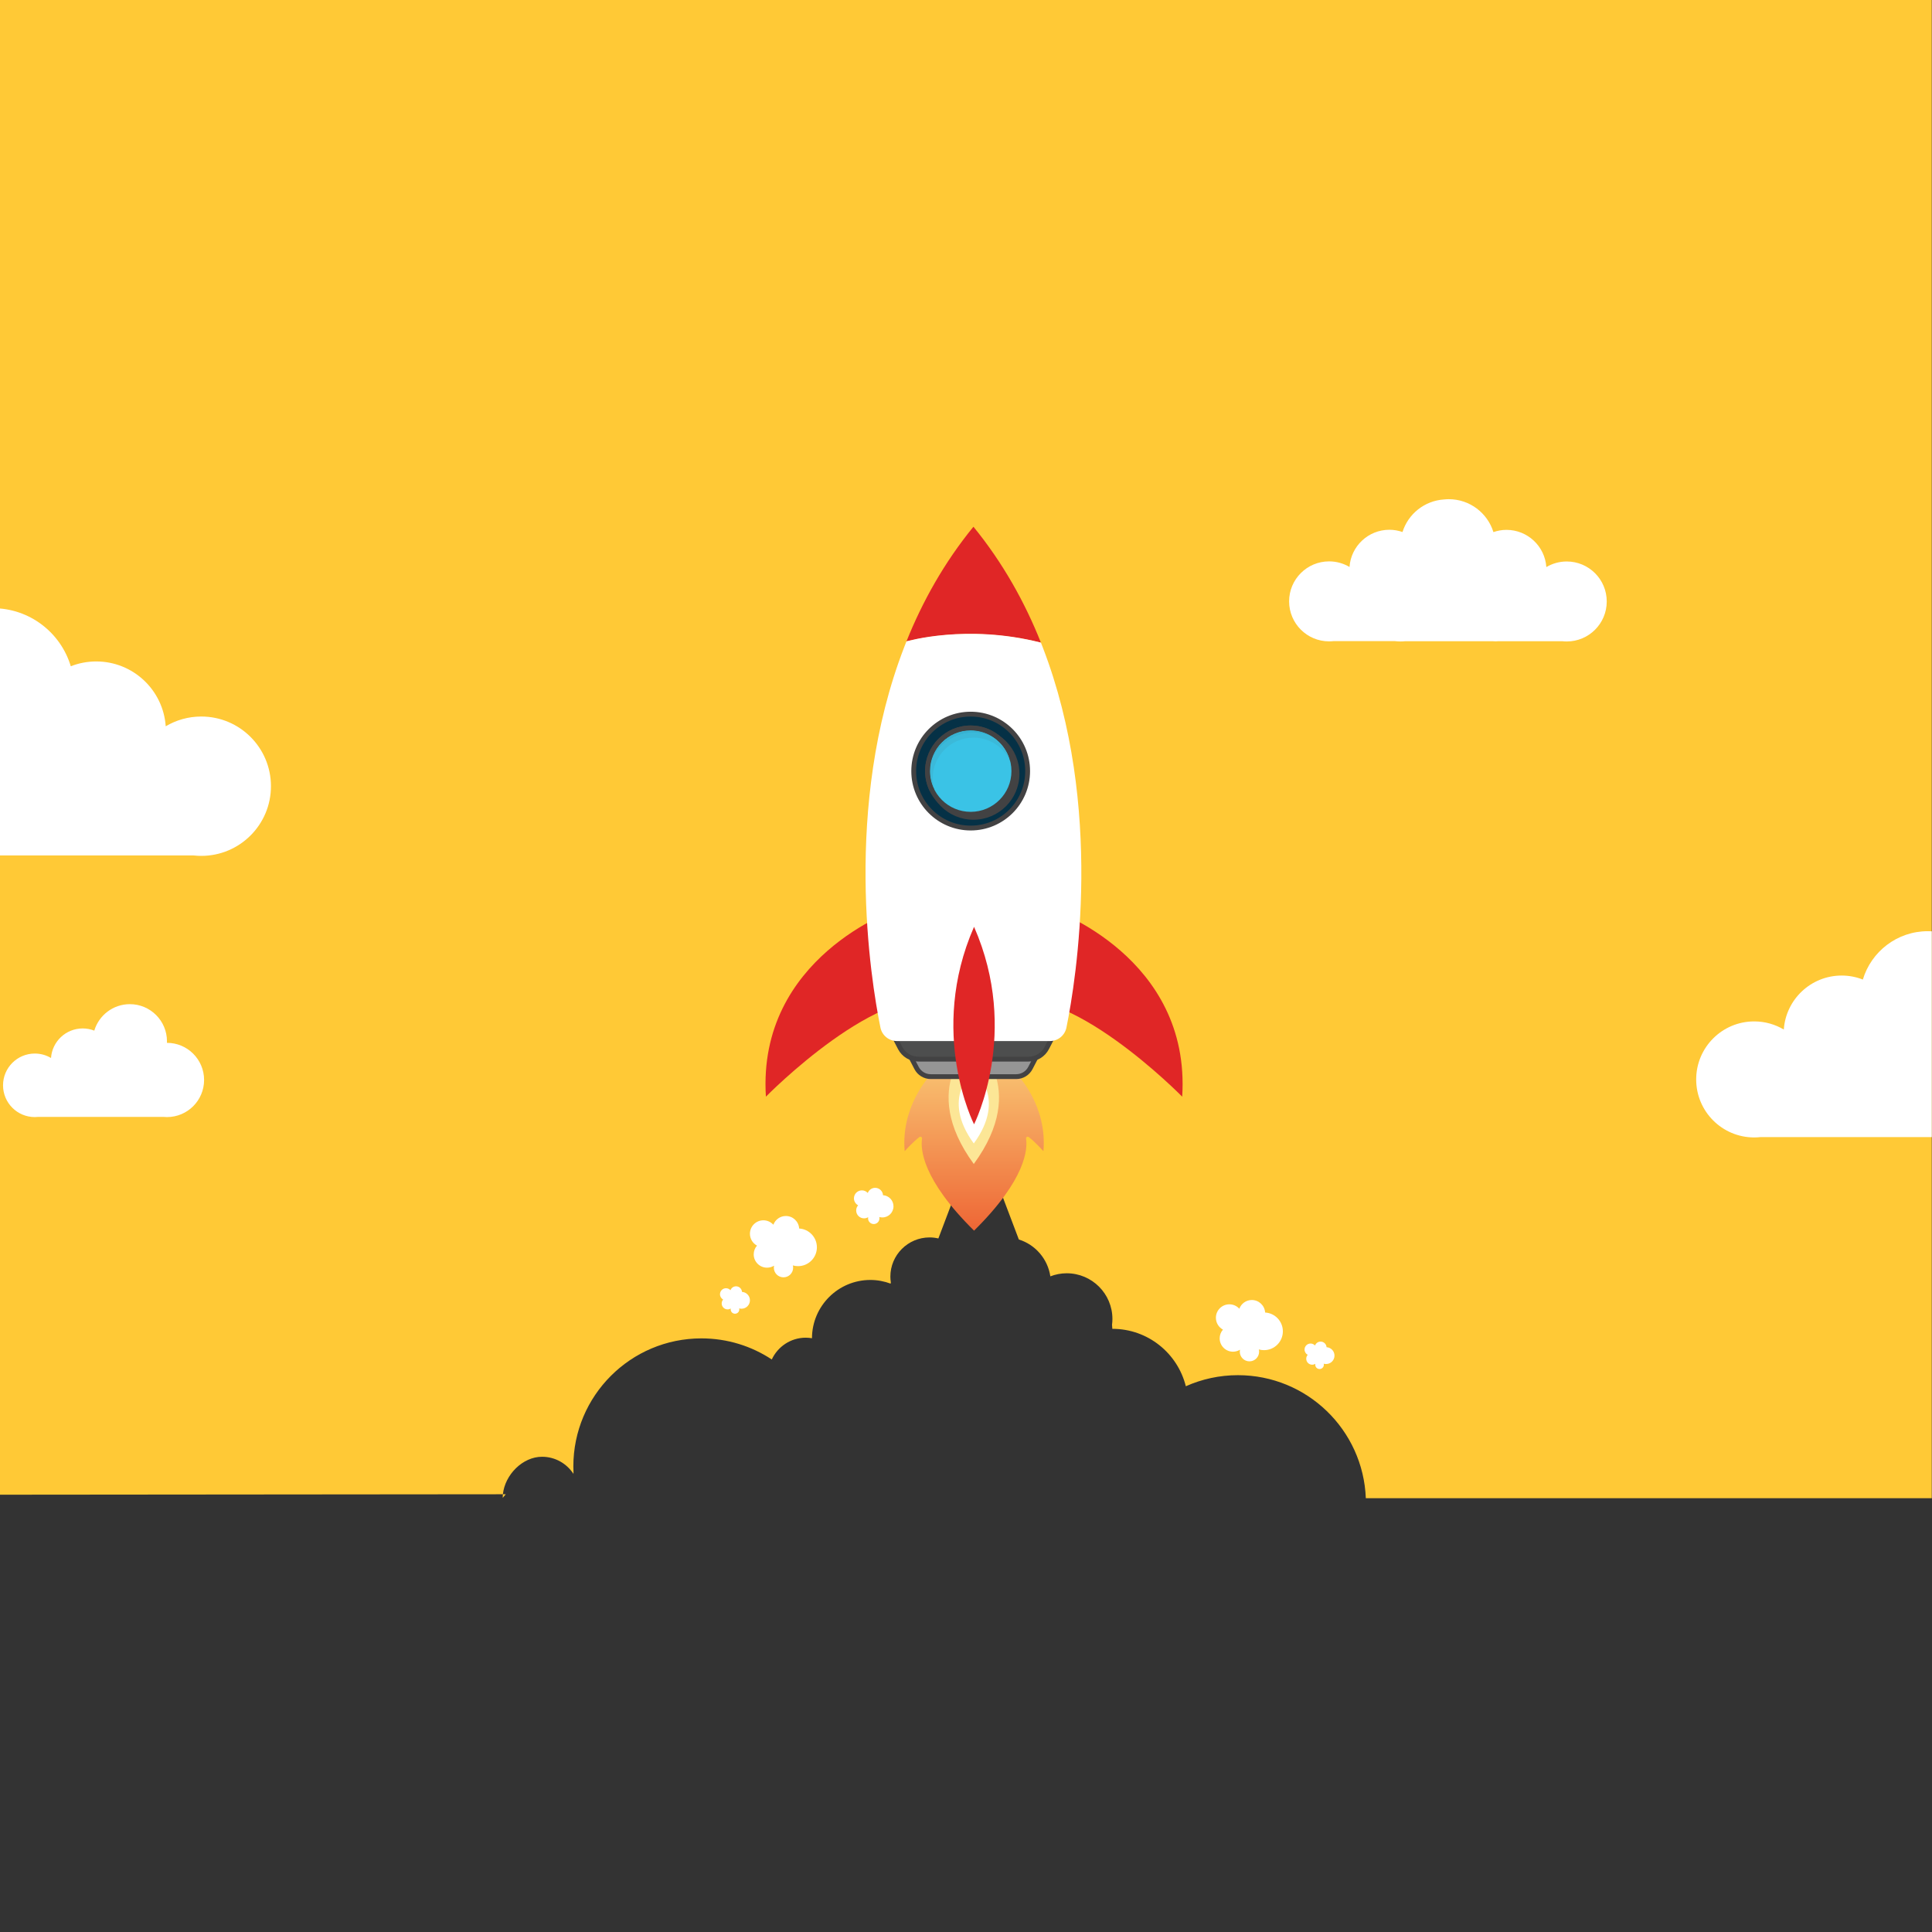 <?xml version="1.0" encoding="UTF-8" standalone="no"?>
<!DOCTYPE svg PUBLIC "-//W3C//DTD SVG 1.1//EN" "http://www.w3.org/Graphics/SVG/1.1/DTD/svg11.dtd">
<svg width="100%" height="100%" viewBox="0 0 3334 3334" version="1.1" xmlns="http://www.w3.org/2000/svg" xmlns:xlink="http://www.w3.org/1999/xlink" xml:space="preserve" xmlns:serif="http://www.serif.com/" style="fill-rule:evenodd;clip-rule:evenodd;stroke-linejoin:round;stroke-miterlimit:2;">
    <rect x="0" y="0" width="3334" height="3334" fill="#333333" stroke="none"/>
    <g transform="matrix(4.167,0,0,4.167,0,0)">
        <g transform="matrix(0.24,0,0,0.24,0,0)">
            <path d="M3333.33,2585.23L2356.78,2585.23C2352.23,2467.21 2255.17,2372.91 2136.03,2372.91C2104.03,2372.91 2073.65,2379.77 2046.19,2392.01C2032.03,2335.14 1980.77,2292.94 1919.51,2292.94L1919.37,2292.95C1919.28,2290.58 1919.12,2288.25 1918.83,2285.94C1919.26,2282.67 1919.51,2279.33 1919.51,2275.94C1919.51,2232.38 1884.2,2197.08 1840.65,2197.08C1830.69,2197.08 1821.2,2199 1812.42,2202.38C1807.92,2172.25 1786.49,2147.67 1758.05,2138.79L1719.51,2037.08L1657.05,2037.08L1619.2,2136.98C1614.33,2135.86 1609.27,2135.22 1604.06,2135.22C1566.67,2135.22 1536.36,2165.53 1536.36,2202.91C1536.36,2206.28 1536.7,2209.55 1537.18,2212.77C1537.07,2213.5 1536.93,2214.22 1536.85,2214.97C1525.95,2210.93 1514.2,2208.6 1501.9,2208.6C1446.3,2208.6 1401.22,2253.61 1401.09,2309.18C1397.61,2308.6 1394.07,2308.23 1390.43,2308.23C1364.4,2308.23 1342.01,2323.65 1331.75,2345.82C1296.9,2322.84 1255.18,2309.43 1210.3,2309.43C1088.26,2309.43 989.329,2408.36 989.329,2530.4C989.329,2533.64 989.442,2536.85 989.592,2540.05C989.542,2541.1 989.546,2542.16 989.508,2543.21C977.979,2525.47 958.038,2513.7 935.3,2513.7C901.665,2513.7 871.215,2544.92 867.773,2578.39L0,2579.16L0,0L3333.33,0L3333.33,2585.23ZM867.773,2578.39L872.688,2578.38L867.45,2584.64C867.45,2582.55 867.56,2580.47 867.773,2578.39Z" style="fill:rgb(255,201,54);fill-rule:nonzero;"/>
            <clipPath id="_clip1">
                <path d="M3333.33,2585.23L2356.78,2585.23C2352.23,2467.21 2255.17,2372.91 2136.03,2372.91C2104.03,2372.91 2073.65,2379.77 2046.19,2392.01C2032.03,2335.14 1980.77,2292.94 1919.51,2292.94L1919.37,2292.95C1919.28,2290.58 1919.12,2288.25 1918.83,2285.94C1919.26,2282.67 1919.51,2279.33 1919.51,2275.94C1919.51,2232.38 1884.2,2197.08 1840.65,2197.08C1830.69,2197.08 1821.2,2199 1812.42,2202.38C1807.92,2172.25 1786.49,2147.67 1758.05,2138.79L1719.51,2037.08L1657.05,2037.08L1619.2,2136.98C1614.33,2135.86 1609.27,2135.22 1604.06,2135.22C1566.67,2135.22 1536.36,2165.53 1536.36,2202.91C1536.36,2206.28 1536.7,2209.55 1537.18,2212.77C1537.07,2213.5 1536.93,2214.22 1536.85,2214.97C1525.95,2210.93 1514.2,2208.6 1501.9,2208.6C1446.3,2208.6 1401.22,2253.61 1401.09,2309.18C1397.61,2308.6 1394.07,2308.23 1390.43,2308.23C1364.4,2308.23 1342.01,2323.65 1331.75,2345.82C1296.9,2322.84 1255.18,2309.43 1210.3,2309.43C1088.26,2309.43 989.329,2408.36 989.329,2530.4C989.329,2533.64 989.442,2536.85 989.592,2540.05C989.542,2541.1 989.546,2542.16 989.508,2543.21C977.979,2525.47 958.038,2513.7 935.3,2513.7C901.665,2513.7 871.215,2544.92 867.773,2578.39L0,2579.16L0,0L3333.33,0L3333.33,2585.23ZM867.773,2578.39L872.688,2578.38L867.45,2584.64C867.45,2582.55 867.56,2580.47 867.773,2578.39Z" clip-rule="nonzero"/>
            </clipPath>
            <g clip-path="url(#_clip1)">
                <g transform="matrix(4.167,0,0,4.167,0,0)">
                    <path d="M83.349,296.71C77.968,296.71 72.935,298.187 68.624,300.751C67.595,285.751 55.11,273.901 39.849,273.901C36.129,273.901 32.577,274.613 29.312,275.895C25.155,261.987 12.27,251.847 -2.989,251.847C-21.61,251.847 -36.705,266.942 -36.705,285.563C-36.705,286.04 -36.689,286.512 -36.669,286.983L-36.705,286.982C-55.326,286.982 -70.421,302.077 -70.421,320.698C-70.421,339.319 -55.326,354.414 -36.705,354.414C-35.543,354.414 -34.394,354.355 -33.262,354.24L80.204,354.24C81.237,354.353 82.285,354.414 83.349,354.414C99.283,354.414 112.201,341.497 112.201,325.562C112.201,309.627 99.283,296.71 83.349,296.71Z" style="fill:white;fill-rule:nonzero;"/>
                </g>
                <g transform="matrix(4.167,0,0,4.167,0,0)">
                    <path d="M726.405,422.961C730.885,422.961 735.076,424.191 738.666,426.326C739.522,413.837 749.918,403.97 762.625,403.97C765.723,403.97 768.68,404.563 771.398,405.63C774.86,394.05 785.589,385.606 798.295,385.606C813.799,385.606 826.368,398.175 826.368,413.68C826.368,414.076 826.354,414.47 826.338,414.862L826.368,414.861C841.872,414.861 854.441,427.431 854.441,442.935C854.441,458.439 841.872,471.009 826.368,471.009C825.4,471.009 824.443,470.959 823.501,470.863L729.024,470.863C728.163,470.957 727.29,471.009 726.405,471.009C713.138,471.009 702.382,460.253 702.382,446.985C702.382,433.717 713.138,422.961 726.405,422.961Z" style="fill:white;fill-rule:nonzero;"/>
                </g>
            </g>
        </g>
        <path d="M523.925,543.554C523.752,540.663 521.354,538.372 518.419,538.372C516.042,538.372 514.017,539.875 513.24,541.982C512.221,540.859 510.749,540.154 509.112,540.154C506.034,540.154 503.538,542.65 503.538,545.729C503.538,547.848 504.72,549.689 506.46,550.633C505.614,551.603 505.102,552.869 505.102,554.256C505.102,557.304 507.571,559.773 510.619,559.773C511.673,559.773 512.656,559.478 513.494,558.965L513.517,558.979C513.465,559.235 513.437,559.501 513.437,559.773C513.437,561.981 515.227,563.771 517.435,563.771C519.642,563.771 521.432,561.981 521.432,559.773C521.432,559.45 521.388,559.138 521.315,558.837C522,559.033 522.722,559.14 523.469,559.14C527.776,559.14 531.269,555.647 531.269,551.34C531.269,547.186 528.021,543.791 523.925,543.554Z" style="fill:white;fill-rule:nonzero;"/>
        <path d="M330.956,508.762C330.782,505.87 328.384,503.58 325.45,503.58C323.073,503.58 321.047,505.083 320.271,507.19C319.251,506.067 317.779,505.361 316.143,505.361C313.064,505.361 310.569,507.857 310.569,510.937C310.569,513.055 311.75,514.896 313.49,515.841C312.645,516.81 312.132,518.076 312.132,519.464C312.132,522.511 314.602,524.98 317.649,524.98C318.703,524.98 319.688,524.685 320.525,524.173L320.547,524.186C320.495,524.442 320.467,524.708 320.467,524.98C320.467,527.188 322.257,528.979 324.464,528.979C326.672,528.979 328.462,527.188 328.462,524.98C328.462,524.657 328.419,524.345 328.347,524.044C329.031,524.24 329.752,524.348 330.499,524.348C334.807,524.348 338.299,520.854 338.299,516.547C338.299,512.393 335.051,508.998 330.956,508.762Z" style="fill:white;fill-rule:nonzero;"/>
        <path d="M549.367,557.914C549.289,556.621 548.217,555.597 546.905,555.597C545.843,555.597 544.937,556.269 544.59,557.211C544.134,556.709 543.476,556.394 542.743,556.394C541.367,556.394 540.251,557.51 540.251,558.887C540.251,559.834 540.779,560.657 541.558,561.079C541.18,561.513 540.95,562.079 540.95,562.699C540.95,564.062 542.055,565.166 543.417,565.166C543.889,565.166 544.328,565.034 544.703,564.805L544.713,564.811C544.689,564.926 544.678,565.045 544.678,565.166C544.678,566.153 545.478,566.954 546.465,566.954C547.452,566.954 548.252,566.153 548.252,565.166C548.252,565.021 548.233,564.882 548.2,564.748C548.506,564.835 548.829,564.883 549.163,564.883C551.089,564.883 552.65,563.321 552.65,561.396C552.65,559.538 551.198,558.02 549.367,557.914Z" style="fill:white;fill-rule:nonzero;"/>
        <path d="M365.683,494.974C365.581,493.267 364.165,491.913 362.432,491.913C361.028,491.913 359.832,492.801 359.373,494.046C358.771,493.382 357.902,492.966 356.936,492.966C355.117,492.966 353.644,494.439 353.644,496.258C353.644,497.509 354.341,498.597 355.369,499.153C354.87,499.727 354.566,500.475 354.566,501.294C354.566,503.093 356.025,504.552 357.825,504.552C358.447,504.552 359.029,504.377 359.523,504.074L359.536,504.082C359.505,504.234 359.489,504.391 359.489,504.552C359.489,505.855 360.546,506.912 361.85,506.912C363.153,506.912 364.21,505.855 364.21,504.552C364.21,504.361 364.186,504.177 364.143,503.999C364.546,504.114 364.972,504.178 365.414,504.178C367.958,504.178 370.02,502.115 370.02,499.571C370.02,497.118 368.102,495.113 365.683,494.974Z" style="fill:white;fill-rule:nonzero;"/>
        <path d="M307.285,535.011C307.208,533.719 306.135,532.694 304.823,532.694C303.76,532.694 302.854,533.366 302.507,534.309C302.051,533.807 301.394,533.491 300.662,533.491C299.285,533.491 298.169,534.606 298.169,535.983C298.169,536.931 298.697,537.755 299.476,538.177C299.098,538.609 298.868,539.176 298.868,539.797C298.868,541.159 299.973,542.264 301.335,542.264C301.806,542.264 302.247,542.131 302.621,541.902L302.631,541.908C302.607,542.023 302.595,542.142 302.595,542.264C302.595,543.251 303.396,544.051 304.383,544.051C305.37,544.051 306.17,543.251 306.17,542.264C306.17,542.119 306.151,541.979 306.119,541.845C306.424,541.933 306.747,541.98 307.081,541.98C309.007,541.98 310.569,540.419 310.569,538.492C310.569,536.635 309.116,535.117 307.285,535.011Z" style="fill:white;fill-rule:nonzero;"/>
        <path d="M14.413,436.304C16.866,436.304 19.161,436.978 21.127,438.146C21.595,431.308 27.288,425.905 34.245,425.905C35.941,425.905 37.561,426.229 39.049,426.814C40.944,420.474 46.819,415.851 53.776,415.851C62.266,415.851 69.148,422.732 69.148,431.222C69.148,431.438 69.141,431.654 69.131,431.869L69.148,431.869C77.637,431.869 84.52,438.751 84.52,447.24C84.52,455.73 77.637,462.612 69.148,462.612C68.618,462.612 68.094,462.585 67.578,462.533L15.847,462.533C15.376,462.584 14.898,462.612 14.413,462.612C7.148,462.612 1.259,456.723 1.259,449.458C1.259,442.193 7.148,436.304 14.413,436.304Z" style="fill:white;fill-rule:nonzero;"/>
        <path d="M648.836,232.526C645.748,232.526 642.858,233.374 640.384,234.845C639.793,226.235 632.627,219.433 623.866,219.433C621.974,219.433 620.163,219.77 618.469,220.356C616.027,212.464 608.673,206.73 599.979,206.73C599.325,206.73 598.683,206.773 598.047,206.836C589.926,207.348 583.161,212.847 580.813,220.321C579.111,219.73 577.292,219.39 575.389,219.39C566.629,219.39 559.463,226.192 558.872,234.802C556.397,233.33 553.508,232.482 550.42,232.482C541.273,232.482 533.858,239.897 533.858,249.043C533.858,258.19 541.273,265.605 550.42,265.605C551.03,265.605 551.632,265.569 552.225,265.505L577.661,265.505C578.404,265.592 579.157,265.648 579.924,265.648C580.591,265.648 581.25,265.614 581.9,265.549L618.218,265.549C618.589,265.57 618.956,265.605 619.332,265.605C619.708,265.605 620.074,265.57 620.445,265.549L647.03,265.549C647.624,265.613 648.226,265.648 648.836,265.648C657.982,265.648 665.397,258.234 665.397,249.087C665.397,239.94 657.982,232.526 648.836,232.526Z" style="fill:white;fill-rule:nonzero;"/>
        <path d="M421.727,445.571L385.038,445.571C385.038,445.571 373.007,458.176 374.663,476.726C374.663,476.726 378.065,472.877 380.767,470.879C381.258,470.515 381.936,470.932 381.842,471.536C381.192,475.726 381.75,488.295 403.382,509.65C425.015,488.295 425.571,475.726 424.922,471.536C424.828,470.932 425.506,470.515 425.997,470.879C428.699,472.877 432.102,476.726 432.102,476.726C433.757,458.176 421.727,445.571 421.727,445.571Z" style="fill:url(#_Linear2);"/>
        <path d="M403.277,431.271L403.277,431.282C403.277,431.282 379.784,449.929 403.277,482.045L403.277,482.034C426.771,449.917 403.277,431.271 403.277,431.271Z" style="fill:rgb(252,230,150);fill-rule:nonzero;"/>
        <path d="M403.277,443.191L403.277,443.197C403.277,443.197 389.237,454.341 403.277,473.535L403.277,473.528C417.317,454.334 403.277,443.191 403.277,443.191Z" style="fill:white;fill-rule:nonzero;"/>
        <path d="M376.916,437.152L379.583,442.299C380.718,444.49 382.981,445.865 385.449,445.865L420.843,445.865C423.311,445.865 425.573,444.49 426.709,442.299L429.376,437.152L376.916,437.152Z" style="fill:rgb(149,149,149);fill-rule:nonzero;"/>
        <path d="M376.916,437.152L376.028,437.612L378.695,442.759C380.002,445.282 382.608,446.865 385.449,446.865L420.843,446.865C423.684,446.865 426.289,445.282 427.597,442.759L431.02,436.152L375.271,436.152L376.028,437.612L376.916,437.152L376.916,438.152L427.731,438.152L425.821,441.839C424.857,443.698 422.937,444.865 420.843,444.865L385.449,444.865C383.354,444.865 381.434,443.698 380.47,441.839L377.803,436.692L376.916,437.152L376.916,438.152L376.916,437.152Z" style="fill:rgb(66,66,67);fill-rule:nonzero;"/>
        <path d="M369.356,427.394L372.792,434.021C374.255,436.845 377.169,438.616 380.349,438.616L425.942,438.616C429.122,438.616 432.036,436.845 433.499,434.021L436.936,427.394L369.356,427.394Z" style="fill:rgb(77,78,78);fill-rule:nonzero;"/>
        <path d="M369.356,427.394L368.469,427.854L371.904,434.482C373.539,437.637 376.796,439.616 380.349,439.616L425.942,439.616C429.495,439.616 432.752,437.637 434.387,434.482L438.58,426.394L367.712,426.394L368.469,427.854L369.356,427.394L369.356,428.394L435.291,428.394L432.611,433.561C431.32,436.053 428.749,437.616 425.942,437.616L380.349,437.616C377.543,437.616 374.971,436.053 373.68,433.561L370.244,426.933L369.356,427.394L369.356,428.394L369.356,427.394Z" style="fill:rgb(66,66,67);fill-rule:nonzero;"/>
        <path d="M435.732,376.616C435.732,376.616 493.24,396.369 489.582,454.162C489.582,454.162 441.165,404.834 414.811,415.39L435.732,376.616Z" style="fill:rgb(224,38,38);fill-rule:nonzero;"/>
        <path d="M371.032,376.616C371.032,376.616 313.524,396.369 317.182,454.162C317.182,454.162 365.6,404.834 391.953,415.39L371.032,376.616Z" style="fill:rgb(224,38,38);fill-rule:nonzero;"/>
        <path d="M431.072,266.128C424.42,249.42 415.354,233.113 403.136,218.142L403.127,218.208L403.118,218.142C391.025,232.958 382.025,249.084 375.392,265.611C388.323,262.52 407.841,260.431 431.072,266.128Z" style="fill:rgb(224,38,38);fill-rule:nonzero;"/>
        <path d="M431.835,268.09L431.842,268.092L431.072,266.128C400.309,258.233 375.392,265.611 375.392,265.611L374.415,268.092L374.42,268.091C348.997,333.919 360.523,405.377 364.611,425.551C365.27,428.801 368.134,431.128 371.45,431.128L434.804,431.128C438.119,431.128 440.984,428.801 441.643,425.551C445.73,405.377 457.259,333.917 431.835,268.09Z" style="fill:white;fill-rule:nonzero;"/>
        <path d="M425.574,319.331C425.574,332.358 415.014,342.919 401.986,342.919C388.959,342.919 378.398,332.358 378.398,319.331C378.398,306.304 388.959,295.743 401.986,295.743C415.014,295.743 425.574,306.304 425.574,319.331Z" style="fill:rgb(5,49,70);fill-rule:nonzero;"/>
        <path d="M426.574,319.331L424.574,319.331C424.574,325.572 422.048,331.212 417.958,335.303C413.868,339.392 408.227,341.918 401.986,341.919C395.746,341.918 390.105,339.392 386.014,335.303C381.925,331.212 379.399,325.572 379.398,319.331C379.399,313.09 381.925,307.45 386.014,303.359C390.105,299.269 395.746,296.743 401.986,296.743C408.227,296.743 413.868,299.269 417.958,303.359C422.047,307.45 424.574,313.09 424.574,319.331L426.574,319.331C426.574,305.751 415.566,294.743 401.986,294.743C388.406,294.743 377.399,305.751 377.398,319.331C377.399,332.911 388.406,343.918 401.986,343.919C415.566,343.918 426.574,332.911 426.574,319.331Z" style="fill:rgb(66,66,67);fill-rule:nonzero;"/>
        <path d="M421.177,320.429C421.177,330.397 413.096,338.478 403.128,338.478C393.16,338.478 385.079,330.397 385.079,320.429C385.079,310.46 393.16,302.38 403.128,302.38C413.096,302.38 421.177,310.46 421.177,320.429Z" style="fill:rgb(124,125,125);fill-rule:nonzero;"/>
        <path d="M422.177,320.429L420.177,320.429C420.176,325.14 418.27,329.396 415.183,332.484C412.095,335.571 407.839,337.477 403.128,337.478C398.417,337.478 394.161,335.571 391.072,332.484C387.985,329.396 386.079,325.14 386.079,320.429C386.079,315.718 387.985,311.462 391.072,308.373C394.161,305.286 398.417,303.38 403.128,303.38C407.839,303.38 412.095,305.286 415.183,308.373C418.27,311.462 420.176,315.718 420.177,320.429L422.177,320.429C422.176,309.908 413.648,301.38 403.128,301.38C392.607,301.38 384.079,309.908 384.079,320.429C384.079,330.95 392.607,339.477 403.128,339.478C413.648,339.477 422.176,330.95 422.177,320.429Z" style="fill:rgb(66,66,67);fill-rule:nonzero;"/>
        <path d="M419.865,319.331C419.865,329.205 411.86,337.209 401.986,337.209C392.112,337.209 384.108,329.205 384.108,319.331C384.108,309.456 392.112,301.452 401.986,301.452C411.86,301.452 419.865,309.456 419.865,319.331Z" style="fill:rgb(58,195,230);fill-rule:nonzero;"/>
        <path d="M420.865,319.331L418.865,319.331C418.865,323.995 416.978,328.208 413.921,331.266C410.864,334.322 406.65,336.209 401.986,336.209C397.322,336.209 393.109,334.322 390.051,331.266C386.996,328.208 385.108,323.995 385.108,319.331C385.108,314.667 386.996,310.453 390.051,307.396C393.109,304.34 397.322,302.453 401.986,302.452C406.65,302.453 410.864,304.34 413.921,307.396C416.977,310.453 418.865,314.667 418.865,319.331L420.865,319.331C420.865,308.904 412.413,300.453 401.986,300.452C391.56,300.453 383.109,308.904 383.108,319.331C383.109,329.758 391.56,338.209 401.986,338.209C412.413,338.209 420.865,329.758 420.865,319.331Z" style="fill:rgb(66,66,67);fill-rule:nonzero;"/>
        <path d="M385.563,315.422C386.295,312.331 387.878,309.571 390.051,307.396C393.109,304.34 397.322,302.453 401.986,302.452L402.096,302.452C402.439,302.455 402.78,302.467 403.119,302.49C403.128,302.49 403.135,302.491 403.144,302.491C403.151,302.492 403.158,302.492 403.165,302.493C403.176,302.493 403.187,302.494 403.199,302.495C403.202,302.495 403.205,302.495 403.208,302.496C406.363,302.721 409.277,303.817 411.712,305.544C409.139,304.222 406.222,303.476 403.128,303.476L403.128,304.476L403.128,303.476C395.148,303.476 388.326,308.425 385.563,315.422Z" style="fill:rgb(55,178,210);fill-rule:nonzero;"/>
        <path d="M403.208,302.496C403.205,302.495 403.202,302.495 403.199,302.495C403.202,302.495 403.205,302.495 403.208,302.496ZM403.165,302.493C403.158,302.492 403.151,302.492 403.144,302.491C403.151,302.492 403.158,302.492 403.165,302.493ZM403.119,302.49C402.78,302.467 402.439,302.455 402.096,302.452C402.439,302.455 402.78,302.467 403.119,302.49ZM402.095,302.452L402.043,302.452L402.095,302.452ZM402.04,302.452L401.986,302.452L402.04,302.452Z" style="fill:rgb(61,61,61);fill-rule:nonzero;"/>
        <path d="M383.11,319.608L383.11,319.606L383.11,319.608ZM383.109,319.56L383.109,319.522L383.109,319.56ZM383.109,319.51C383.109,319.492 383.108,319.473 383.108,319.455C383.108,319.473 383.109,319.492 383.109,319.51ZM383.108,319.452L383.108,319.392L383.108,319.452ZM383.108,319.392L383.108,319.331L383.108,319.392ZM402.091,300.452L402.08,300.452L402.091,300.452ZM402.039,300.452L401.986,300.452L402.039,300.452Z" style="fill:rgb(10,50,70);fill-rule:nonzero;"/>
        <path d="M386.87,326.849C385.742,324.586 385.108,322.034 385.108,319.331C385.108,314.667 386.996,310.453 390.051,307.396C393.109,304.34 397.322,302.453 401.986,302.452C397.322,302.453 393.109,304.34 390.051,307.396C387.878,309.571 386.295,312.331 385.563,315.422C388.326,308.425 395.148,303.476 403.128,303.476L403.128,305.476C398.464,305.476 394.25,307.363 391.193,310.419C388.137,313.477 386.249,317.69 386.249,322.354C386.249,323.907 386.476,325.407 386.873,326.847L386.87,326.849ZM418.305,315.008C415.568,309.37 409.811,305.475 403.128,305.476L403.128,303.476C406.222,303.476 409.139,304.222 411.712,305.544C409.277,303.817 406.363,302.721 403.208,302.496C407.383,302.794 411.133,304.609 413.921,307.396C415.998,309.473 417.534,312.084 418.307,315.007L418.305,315.008Z" style="fill:rgb(59,185,217);fill-rule:nonzero;"/>
        <path d="M385.009,327.55C383.843,325.145 383.152,322.456 383.11,319.608L383.11,319.606C383.11,319.591 383.11,319.575 383.109,319.56L383.109,319.51C383.109,319.492 383.108,319.473 383.108,319.455L383.108,319.331C383.109,308.904 391.56,300.453 401.986,300.452L402.091,300.452C410.729,300.501 417.976,306.354 420.169,314.305L418.307,315.007C417.534,312.084 415.998,309.473 413.921,307.396C411.133,304.609 407.383,302.794 403.208,302.496C403.205,302.495 403.202,302.495 403.199,302.495C403.188,302.494 403.176,302.493 403.165,302.493C403.158,302.492 403.151,302.492 403.144,302.491C403.136,302.491 403.127,302.49 403.119,302.49C402.78,302.467 402.439,302.455 402.096,302.452L401.986,302.452C397.322,302.453 393.109,304.34 390.051,307.396C386.996,310.453 385.108,314.667 385.108,319.331C385.108,322.034 385.742,324.586 386.87,326.849L385.009,327.55Z" style="fill:rgb(66,66,67);fill-rule:nonzero;"/>
        <path d="M403.199,302.495C403.187,302.494 403.176,302.493 403.165,302.493C403.176,302.493 403.188,302.494 403.199,302.495ZM403.144,302.491C403.135,302.491 403.128,302.49 403.119,302.49C403.127,302.49 403.136,302.491 403.144,302.491ZM402.096,302.452L402.095,302.452L402.096,302.452ZM402.043,302.452L402.04,302.452L402.043,302.452Z" style="fill:rgb(59,185,217);fill-rule:nonzero;"/>
        <path d="M403.382,383.815C384.111,427.679 403.382,465.6 403.382,465.6C403.382,465.6 422.653,427.679 403.382,383.815Z" style="fill:rgb(224,38,38);fill-rule:nonzero;"/>
    </g>
    <defs>
        <linearGradient id="_Linear2" x1="0" y1="0" x2="1" y2="0" gradientUnits="userSpaceOnUse" gradientTransform="matrix(3.92371e-16,64.079,-64.079,3.92371e-16,403.382,445.571)"><stop offset="0" style="stop-color:rgb(248,189,110);stop-opacity:1"/><stop offset="1" style="stop-color:rgb(238,102,53);stop-opacity:1"/></linearGradient>
    </defs>
</svg>
